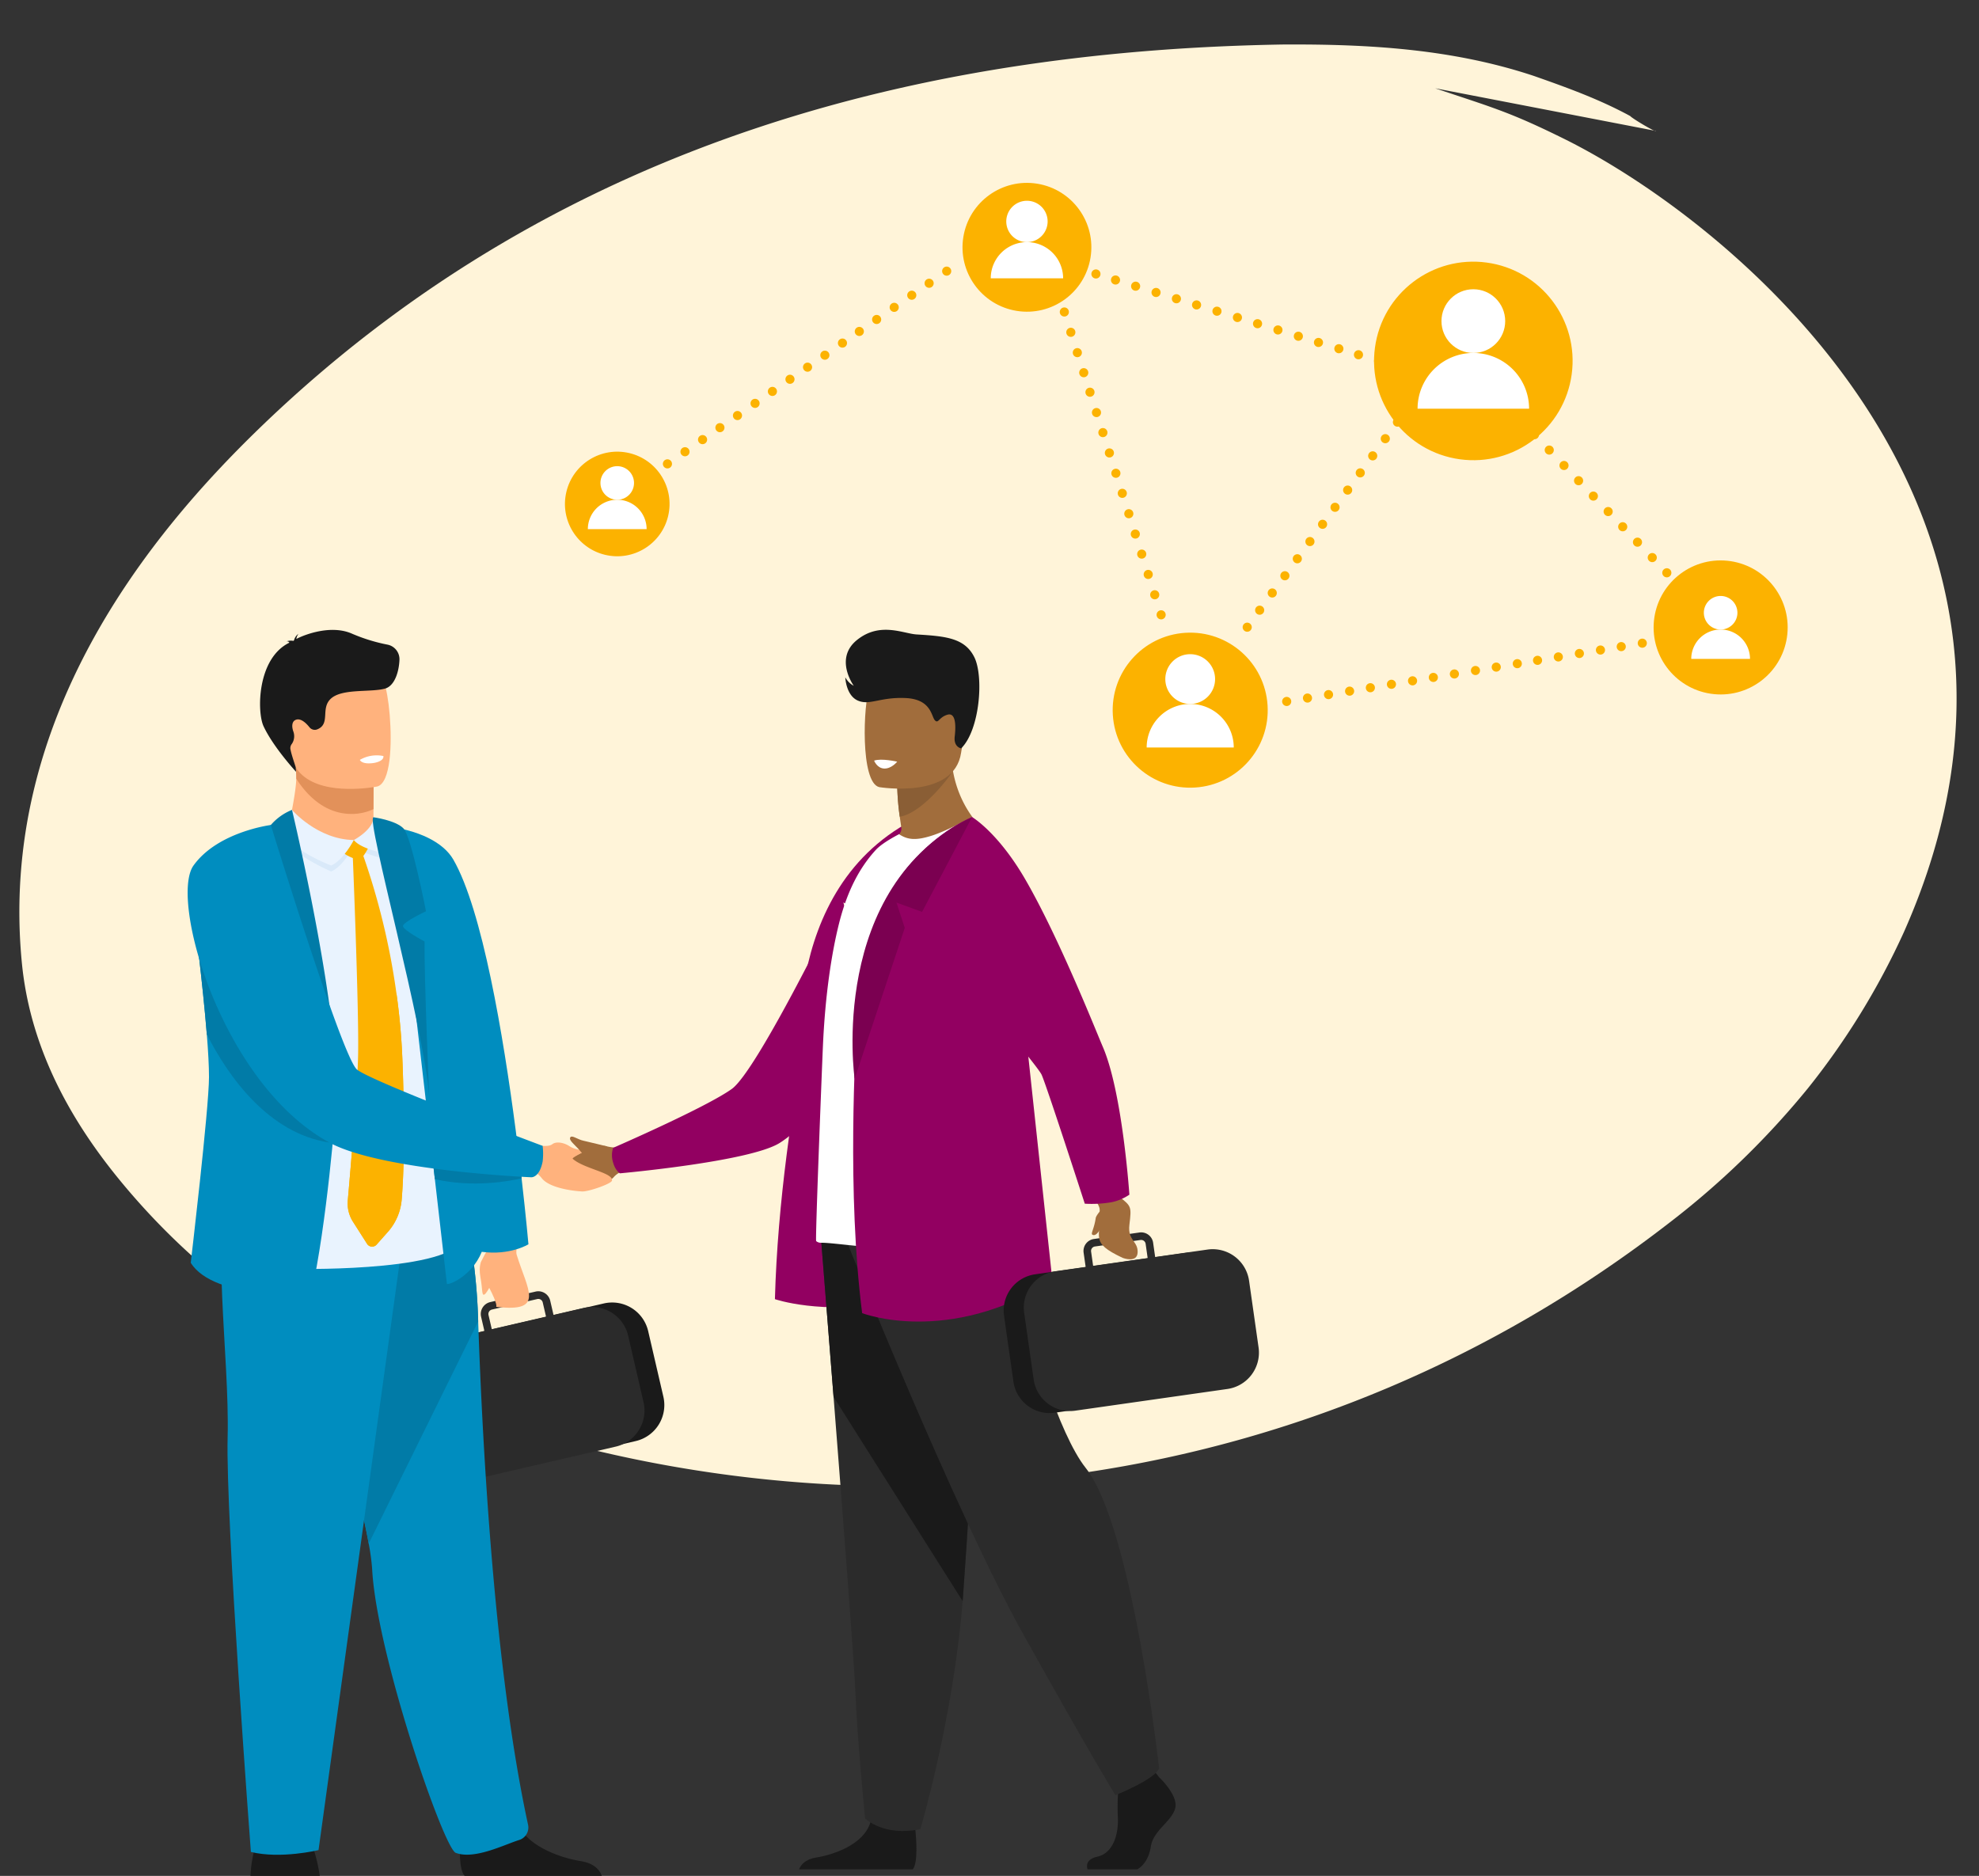 <svg xmlns="http://www.w3.org/2000/svg" width="633.266" height="600.303" viewBox="0 0 633.266 600.303">
  <rect x="0" y="0" width="633.266" height="600.303" fill="#333333" stroke="none"/>
  <g id="work-with-partners" transform="translate(-297.952 -440)">
    <path id="Path_70" data-name="Path 70" d="M514.932,23.905c0,.559-8.052-3.911-8.388-4.47-10.065-5.029-20.466-8.381-31.2-11.734C448.839-.121,421.663-.68,394.487.438,287.462,6.025,166.682,35.639,71.064,135.1,38.856,168.621-9.456,230.083,1.615,309.425c4.7,32.966,24.156,57.551,38.918,73.2,35.9,37.995,77.5,55.875,118.1,67.609,119.774,34.084,261.02,16.2,373.413-77.666a266.147,266.147,0,0,0,42.273-44.141,237.1,237.1,0,0,0,28.853-50.846C658.527,140.683,540.1,52.4,486.415,27.816c-18.453-8.381-23.821-9.5-42.609-15.086" transform="matrix(0.999, 0.035, -0.035, 0.999, 314.271, 440)" fill="#fff4d9"/>
    <g id="Group_137" data-name="Group 137" transform="translate(-864.526 185.171)">
      <g id="Group_71" data-name="Group 71" transform="translate(1337.206 456.364)">
        <path id="Path_71" data-name="Path 71" d="M1798.65,876.318l-16,30.351-8.2-2.984,2.664,8.1L1761.08,960.1S1752.21,898.712,1798.65,876.318Z" transform="translate(-1679.339 -816.391)" fill="#920061"/>
        <path id="Path_72" data-name="Path 72" d="M1758.29,950.058S1740.6,1015.27,1738.9,1077.5c0,0,14.672,5.115,37.721,1.065C1799.78,1074.5,1758.29,950.058,1758.29,950.058Z" transform="translate(-1665.66 -863.296)" fill="#920061"/>
        <path id="Path_73" data-name="Path 73" d="M1545.58,1177.5c4.747-.089,11.431.5,13.639-1.918a6.676,6.676,0,0,1,5.456-2.337l-.6-3.13-.716-3.739s-.27-.341-1.244-.328a18.446,18.446,0,0,1-5.082-.439c-4-1.429-19.9,8.1-19.369,10.747C1537.87,1177.35,1543.56,1177.54,1545.58,1177.5Z" transform="translate(-1537.655 -1000.315)" fill="#a16d3c"/>
        <path id="Path_74" data-name="Path 74" d="M1669.18,946.544s-26.871,55.5-35.187,61.46-37.959,18.84-37.959,18.84a7.559,7.559,0,0,0-.057,4.548c.749,2.814,2.228,3.609,2.228,3.609s41.445-3.7,51.081-9.7,30.883-29.9,30.883-29.9Z" transform="translate(-1574.56 -861.061)" fill="#920061"/>
        <g id="Group_69" data-name="Group 69" transform="translate(80.976 181.089)">
          <path id="Path_75" data-name="Path 75" d="M2013.51,1745.24h15.9c2-1.087,3.786-3.576,4.35-7.287.777-5.124,6.519-7.917,7.761-12.109s-5.124-10.087-5.124-10.087l-1.064-1.372-1.108-1.424-10.555,2.486s-.262,2.514-.42,5.716a72.957,72.957,0,0,0-.046,7.322c.311,5.587-1.562,11.606-6.527,12.693C2013,1741.98,2013.17,1744.16,2013.51,1745.24Z" transform="translate(-1921.208 -1529.659)" fill="#1a1a1a"/>
          <path id="Path_76" data-name="Path 76" d="M1760.17,1769.16h36.37c1.749-2.134,1.1-10.012.84-12.583-.054-.518-.092-.82-.092-.82s-12.42-9.934-14.125-2.328c-.052.239-.115.472-.184.7-2.149,7.115-11.79,10.348-17.357,11.249C1762,1765.96,1760.66,1767.84,1760.17,1769.16Z" transform="translate(-1760.168 -1553.57)" fill="#1a1a1a"/>
          <path id="Path_77" data-name="Path 77" d="M1779.21,1238.11s1.886,23.529,4.1,51.812c3.013,38.42,6.636,85.613,6.994,94.553.619,15.524,3.1,40.357,3.1,40.357s5.9,5.9,17.694,3.413c0,0,10.515-35.449,13.518-72.956l.14-1.853c2.794-38.183,7.138-118.585,7.138-118.585Z" transform="translate(-1772.281 -1225.536)" fill="#2b2b2b"/>
          <path id="Path_78" data-name="Path 78" d="M1779.21,1238.11s1.886,23.529,4.1,51.812l41.312,65.367.14-1.853c2.794-38.183,7.138-118.585,7.138-118.585Z" transform="translate(-1772.281 -1225.536)" fill="#1a1a1a"/>
          <path id="Path_79" data-name="Path 79" d="M1802.88,1224.63s33.992,85.213,56.342,125.258,29.336,51.22,29.336,51.22,12.805-5.122,13.969-8.614c0,0-8.547-77.309-23.515-96.155-8.458-10.648-18.393-42.606-18.859-53.781s-3.027-33.293-3.027-33.293Z" transform="translate(-1787.334 -1209.259)" fill="#2b2b2b"/>
        </g>
        <path id="Path_80" data-name="Path 80" d="M1826.13,848.219c13.283,4.192,36.266-7.12,36.266-7.12s-12.247-9.192-11.6-28.3l-10.27,8.277-6.977,5.621a83.592,83.592,0,0,0,.791,9.123q.21,1.589.495,3.425a2.459,2.459,0,0,1-1.115,2.478,31.41,31.41,0,0,0-7.585,6.5Z" transform="translate(-1721.148 -775.986)" fill="#a16d3c"/>
        <path id="Path_81" data-name="Path 81" d="M1775.12,1012.01a2.151,2.151,0,0,0,1.4.532c4.988-.068,19.534,2.7,31.842,1.439,10.375-1,19.559-4.07,29.421-8.491,1.31-.587,4.324-2.2,4.256-3.659-.044-1.6-.2-3.927-.4-6.855a366.706,366.706,0,0,1-.729-47.888c.214-3.761.325-7.492.339-11.166.1-27.377-5.327-51.456-16.235-59.606,0,0-7.606,4.267-12.87,5.95-5.158,1.649-7.816,1.317-10.49-.457,0,0-5.209,2.588-7.436,5.016-5.155,5.619-9.179,13.078-11.839,23.786-2.263,9.112-4.383,22.4-5.115,39.426C1776.93,957.754,1774.79,1011.74,1775.12,1012.01Z" transform="translate(-1688.682 -816.391)" fill="#fff"/>
        <path id="Path_82" data-name="Path 82" d="M1860.38,921.552l-14.621-45.234s-35.1,13.238-36.729,62.807c-.639,11.3-3.348,57.585,1.553,95.945,0,0,27.35,10.655,60.879-10.372Z" transform="translate(-1709.43 -816.391)" fill="#920061"/>
        <path id="Path_83" data-name="Path 83" d="M1846.5,840.813a83.593,83.593,0,0,0,.791,9.123c7.73-1.326,16.5-13.82,16.5-13.82a24.628,24.628,0,0,0-10.314-.924Z" transform="translate(-1734.107 -790.104)" fill="#8a5e35"/>
        <path id="Path_84" data-name="Path 84" d="M1822.53,780.829s23.925,3.975,26.171-10.963,6.847-24.485-8.334-27.654-19.012,2.083-20.975,6.887S1816.37,779.41,1822.53,780.829Z" transform="translate(-1715.891 -730.475)" fill="#a16d3c"/>
        <g id="Group_70" data-name="Group 70" transform="translate(146.434 192.838)">
          <path id="Path_85" data-name="Path 85" d="M2005.23,1303.39l-48.849,6.961a11.71,11.71,0,0,1-13.206-9.912l-3.017-21.169a11.711,11.711,0,0,1,9.912-13.207l48.848-6.961a11.71,11.71,0,0,1,13.206,9.912l3.017,21.169a11.711,11.711,0,0,1-9.911,13.207Z" transform="translate(-1940.04 -1252.64)" fill="#1a1a1a"/>
          <path id="Path_86" data-name="Path 86" d="M1957.85,1267.24l3.052,21.413a11.74,11.74,0,0,0,6.9,9.071,11.524,11.524,0,0,0,3.806.961h.009a11.477,11.477,0,0,0,2.543-.08l48.76-6.951a11.752,11.752,0,0,0,9.948-13.254l-3.049-21.416a11.757,11.757,0,0,0-13.257-9.948l-16.789,2.394-.65-4.569a3.872,3.872,0,0,0-4.373-3.283l-1.841.262L1982.7,1243.3l-2.537.362a3.869,3.869,0,0,0-3.283,4.373l.65,4.568-9.727,1.384c-.386.055-.76.13-1.128.219a.01.01,0,0,1-.008,0h0a11.763,11.763,0,0,0-8.093,7.068h0a11.617,11.617,0,0,0-.719,5.97Zm39.522-17.472-17.448,2.489-.65-4.569a1.445,1.445,0,0,1,1.226-1.631l4.382-.625,8.038-1.148,2.169-.308a1.487,1.487,0,0,1,.434.006,1.447,1.447,0,0,1,1.2,1.22Z" transform="translate(-1951.292 -1241.544)" fill="#2b2b2b"/>
        </g>
        <path id="Path_87" data-name="Path 87" d="M2017.1,1201.96s2.566,3.417,2.667,4.782c.689,9.254-3.539,10.535,7.409,15.675,0,0,4.674,1.782,4.754-1.846s-3.243-3.688-2.636-8.768c.7-5.86.63-5.914-3.216-8.974l-2.546-4.209Z" transform="translate(-1842.62 -1021.404)" fill="#a16d3c"/>
        <path id="Path_88" data-name="Path 88" d="M1932.27,999.568a37.565,37.565,0,0,1-8.6.479s-12.244-37.826-13.82-41.281-36.37-44.353-36.37-44.353l14.114-38.095s8.278,4.844,17.029,19.944c10.81,18.652,22.7,48.691,24.807,53.572,6.315,14.6,8.506,47.323,8.506,47.323A15.761,15.761,0,0,1,1932.27,999.568Z" transform="translate(-1751.271 -816.391)" fill="#920061"/>
        <path id="Path_89" data-name="Path 89" d="M1837.85,749.6s-2.455-.411-2.059-3.792.391-7.8-2.359-6.978-2.886,3.025-4.016,1.74-1.15-6.7-9.331-7.079-11.505,2.471-15.31.8-4-7.431-4-7.431a6.544,6.544,0,0,0,2.716,2.71s-6.347-8.681,1-14.634,14.841-2.056,19.094-1.8c9.369.567,15.422,1.129,18.482,7.286S1843.86,743.673,1837.85,749.6Z" transform="translate(-1705.017 -711.645)" fill="#1a1a1a"/>
        <path id="Path_90" data-name="Path 90" d="M2021.47,1218.98s-2.47,2.575-2.626,3.646c-.5,3.439-1.649,4.924-1.073,5.3,1.2.778,2.78-1.769,3.536-4.053a10.444,10.444,0,0,0,.163-4.893Z" transform="translate(-1842.952 -1034.354)" fill="#a16d3c"/>
        <path id="Path_91" data-name="Path 91" d="M1845.41,876.318l-16,30.351-8.2-2.984,2.664,8.1L1807.83,960.1S1798.96,898.712,1845.41,876.318Z" transform="translate(-1709.08 -816.391)" fill="#7b0051"/>
        <path id="Path_92" data-name="Path 92" d="M1826.13,826.192s.932,2.463,3.261,2.529,4.127-2.2,4.127-2.2S1828.46,825.353,1826.13,826.192Z" transform="translate(-1721.148 -784.314)" fill="#fff"/>
      </g>
      <g id="Group_75" data-name="Group 75" transform="translate(1222.526 456.404)">
        <g id="Group_72" data-name="Group 72" transform="translate(69.075 211.642)">
          <path id="Path_93" data-name="Path 93" d="M1449.29,1358.78l48.578-11.255a11.834,11.834,0,0,0,8.832-14.158l-4.878-21.052a11.834,11.834,0,0,0-14.158-8.831l-48.578,11.255a11.834,11.834,0,0,0-8.831,14.159l4.877,21.051a11.835,11.835,0,0,0,14.158,8.831Z" transform="translate(-1423.54 -1299.593)" fill="#1a1a1a"/>
          <path id="Path_94" data-name="Path 94" d="M1481.36,1302.16h0a11.885,11.885,0,0,0-10.2-3.71h0a.011.011,0,0,1-.009,0c-.38.05-.76.116-1.143.2l-9.672,2.243-1.053-4.543a3.91,3.91,0,0,0-4.689-2.924l-2.524.584-10.157,2.353-1.83.425a3.912,3.912,0,0,0-2.924,4.689l1.053,4.543-16.7,3.867a11.881,11.881,0,0,0-8.866,14.211l4.937,21.3a11.877,11.877,0,0,0,14.21,8.864l48.491-11.233a11.6,11.6,0,0,0,2.426-.851h.006a11.664,11.664,0,0,0,3.237-2.294,11.868,11.868,0,0,0,3.194-11.065l-4.933-21.3a11.746,11.746,0,0,0-2.849-5.364Zm-41.824-1.233a1.463,1.463,0,0,1,.686-1.587,1.5,1.5,0,0,1,.407-.164l2.157-.5,7.995-1.85,4.357-1.009a1.46,1.46,0,0,1,1.75,1.09l1.053,4.543-17.352,4.018Z" transform="translate(-1412.338 -1293.324)" fill="#2b2b2b"/>
        </g>
        <path id="Path_95" data-name="Path 95" d="M1492.56,1240.55s-1.467,5.2-.964,6.861c3.412,11.234,9.313,18.586-6.549,16.688,0,0,.656-.65-2.38-6.366-3.5-6.594-3.444-6.69-.3-12.057l1.083-6.129Z" transform="translate(-1386.315 -1047.476)" fill="#ffb27d"/>
        <path id="Path_96" data-name="Path 96" d="M1538.6,1178.18c-4.789-.29-10.626-1.543-12.753-4.075a11.781,11.781,0,0,0-4.819-3.642l.735-3.135.881-3.745s.287-.333,1.269-.28c0,0,3.755.849,5.15-.228s3.944-.421,5.513.622c2,1.326,4.693,1.112,4.626,1.761,0,0-3.959,1.946-3.589,2.274,3.625,3.218,13.172,4.5,12.552,7.012C1547.92,1175.73,1540.64,1178.3,1538.6,1178.18Z" transform="translate(-1412.396 -998.48)" fill="#ffb27d"/>
        <path id="Path_97" data-name="Path 97" d="M1338.19,843.1l-.014,2.6s.709,8.141-9.316,9.33-18.246,1.035-17.974-5.247c.9-4.865,2.52-12.415,2.588-16.44a28.3,28.3,0,0,0-.357-4.875l19.426-.388,5.722.935Z" transform="translate(-1278.723 -785.749)" fill="#ffb27d"/>
        <path id="Path_98" data-name="Path 98" d="M1342.17,829.017l-.07,14.083a16.433,16.433,0,0,1-7,1.545c-8.928,0-14.7-6.547-17.715-11.3a28.344,28.344,0,0,0-.357-4.875l19.426-.388Z" transform="translate(-1282.634 -785.749)" fill="#e2915a"/>
        <path id="Path_99" data-name="Path 99" d="M1307.39,767.161c2.254,12.13,17.905,11.732,24.669,10.969,1.9-.212,3.1-.455,3.1-.455,2.146-.573,3.344-3.954,3.9-8.382,1.1-8.764-.291-21.628-1.771-24.918-2.228-4.951-6.425-10.306-22.187-6.442S1304.49,751.619,1307.39,767.161Z" transform="translate(-1274.486 -727.566)" fill="#ffb27d"/>
        <path id="Path_100" data-name="Path 100" d="M1277.74,1783.68h22.179a53.557,53.557,0,0,0-1.769-7.962,22.593,22.593,0,0,0-1.256-3.195c-2.157-4.306-15.858-1.567-15.858-1.567s-1.272,1.091-2.266,5.255a44.116,44.116,0,0,0-1.03,7.469Z" transform="translate(-1257.647 -1384.952)" fill="#1a1a1a"/>
        <path id="Path_101" data-name="Path 101" d="M1461.89,1760.9c.061,3.017.441,5.872,1.535,7H1507.3c-.557-1.588-2.136-3.975-6.64-4.706-5.118-.828-13.095-3.292-17.752-8.215a13.208,13.208,0,0,1-3.437-6.225c-2.064-9.189-17.066,2.816-17.066,2.816a74.3,74.3,0,0,0-.515,9.33Z" transform="translate(-1374.776 -1369.174)" fill="#1a1a1a"/>
        <path id="Path_102" data-name="Path 102" d="M1343.18,1319.65a69.277,69.277,0,0,1,1.1,8.1c1.4,27.2,22.9,89.4,26.745,90.852,5.952,2.246,15.324-2.528,20.227-4.089a4.2,4.2,0,0,0,2.951-4.777c-10.649-48.957-14.563-119.453-15.987-161.189a189.4,189.4,0,0,0-4.328-35.544s-52.448-13.994-52.759,3.708C1320.86,1232.38,1338.51,1293.81,1343.18,1319.65Z" transform="translate(-1285.246 -1027.253)" fill="#008dbf"/>
        <path id="Path_103" data-name="Path 103" d="M1343.18,1319.65l35.036-71.1a189.4,189.4,0,0,0-4.328-35.544s-52.448-13.994-52.759,3.708C1320.86,1232.38,1338.51,1293.81,1343.18,1319.65Z" transform="translate(-1285.246 -1027.253)" fill="#017ba7"/>
        <path id="Path_104" data-name="Path 104" d="M1310.96,1221.37l-27.726,200.949s-12.176,2.936-21.646.587c0,0-8.117-106.874-7.441-132.712s-5.826-69.138,1.484-73.912S1310.96,1221.37,1310.96,1221.37Z" transform="translate(-1241.355 -1031.847)" fill="#008dbf"/>
        <path id="Path_105" data-name="Path 105" d="M1326.43,730.462c-4.331,1.364-13.489-.028-17.318,3.068s-.181,8.206-4.557,10.028l-.017.007a2.16,2.16,0,0,1-2.514-.63c-1.212-1.513-2.888-3.02-4.421-2.4-1.257.515-1.321,2.139-.766,3.718a4.394,4.394,0,0,1-.47,3.972,2.168,2.168,0,0,0-.476,1.6c.364,2,1.358,4.606,1.722,5.937l.1,1.4s-7.33-7.935-10.417-14.611c-2.118-4.582-2.076-21.706,8.287-26.711a.347.347,0,0,1-.1-.112c-.224-.4-.848-.31-.848-.31a4.673,4.673,0,0,1,2.274-.147c-.03-.021.026-.086.151-.181a3.657,3.657,0,0,1,1.4-2.076,4.067,4.067,0,0,0-.664,1.637c2.723-1.435,11.1-4.613,17.742-1.723a55.348,55.348,0,0,0,11.409,3.535,4.757,4.757,0,0,1,3.853,4.846C1330.68,724.6,1329.53,729.331,1326.43,730.462Z" transform="translate(-1263.022 -711.754)" fill="#1a1a1a"/>
        <path id="Path_106" data-name="Path 106" d="M1304.4,897.311l6.383,136.967s53.278.87,51.757-11.186-19.2-121.586-19.2-121.586" transform="translate(-1274.602 -829.784)" fill="#e9f3fe"/>
        <path id="Path_107" data-name="Path 107" d="M1271.61,974.205s-2.7,36.583-7.9,59.55c0,0-31.091,1.65-38.469-10.355,0,0,5.841-49.419,5.841-59.442,0-3.523-.271-8.313-.7-13.667-.646-8.111-1.65-17.505-2.6-25.689-1.323-11.4-2.537-20.456-2.537-20.456l25.633-20.831Z" transform="translate(-1224.251 -820.882)" fill="#008dbf"/>
        <path id="Path_108" data-name="Path 108" d="M1440.64,1017.97s-5.8,3.631-14.935,2.413c-3.324,8.154-11.167,10.924-11.167,10.187,0-.089-1.76-15.4-3.84-33.442-.2-1.8-.413-3.631-.626-5.473-.017-.158-.039-.315-.056-.473-.349-3.022-.7-6.078-1.052-9.121-2.5-21.729-4.906-42.558-4.906-42.558-5.452-33.374-10.068-55.431-10.068-55.431,11.632,1.21,19.479,5.353,22.611,10.779,9.283,16.09,16.005,56.334,19.943,86.46.008.076.017.153.03.23.678,5.2,1.275,10.1,1.782,14.509.034.277.064.549.094.818C1439.9,1009.49,1440.64,1017.97,1440.64,1017.97Z" transform="translate(-1331.59 -821.362)" fill="#008dbf"/>
        <path id="Path_109" data-name="Path 109" d="M1384.95,884.077" transform="translate(-1325.845 -821.366)" fill="#2b478b"/>
        <path id="Path_110" data-name="Path 110" d="M1373.96,823.51s.506,1.565,4.455.994c0,0,3.315-.479,3.07-2.224A10.757,10.757,0,0,0,1373.96,823.51Z" transform="translate(-1318.854 -781.92)" fill="#fff"/>
        <g id="Group_74" data-name="Group 74" transform="translate(28.282 57.595)">
          <path id="Path_111" data-name="Path 111" d="M1300.24,877.424c-.065-1.307,6.126-3.113,6.126-3.113s7.087,9.825,18.762,10c0,0-3.327,6.475-7.248,8.152C1317.88,892.458,1300.63,885.187,1300.24,877.424Z" transform="translate(-1300.244 -872.749)" fill="#d9e9f9"/>
          <path id="Path_112" data-name="Path 112" d="M1368.64,887.687s6.185-3.667,6.207-7.642c0,0,3.994-.5,5.739,1.437,0,0,1.466,6.812-.479,10.769C1380.1,892.252,1371.2,890.9,1368.64,887.687Z" transform="translate(-1343.746 -876.36)" fill="#d9e9f9"/>
          <path id="Path_113" data-name="Path 113" d="M1356.48,896.012l8.387-2.01a1.27,1.27,0,0,1,1.066,1.461c-.03,1.366-2.362,5.358-3.4,5.677S1354.5,898.776,1356.48,896.012Z" transform="translate(-1335.793 -885.275)" fill="#fcb200"/>
          <path id="Path_114" data-name="Path 114" d="M1302.93,874.02c-.065-1.307,4.125-4,4.125-4s8.11,9.479,19.786,9.649c0,0-3.327,6.475-7.248,8.152C1319.59,887.821,1303.31,881.782,1302.93,874.02Z" transform="translate(-1301.951 -870.02)" fill="#e9f3fe"/>
          <path id="Path_115" data-name="Path 115" d="M1368.64,883.79s6.256-3.316,6.277-7.291c0,0,3.776,1.662,5.521,3.6a11.479,11.479,0,0,1-.33,8.257S1371.2,887,1368.64,883.79Z" transform="translate(-1343.746 -874.141)" fill="#e9f3fe"/>
          <g id="Group_73" data-name="Group 73" transform="translate(22.921 13.363)">
            <path id="Path_116" data-name="Path 116" d="M1380.53,1017.88a17.794,17.794,0,0,1-4.219,10.3l-3.758,4.242a1.917,1.917,0,0,1-3.182-.275l-4.536-7.114a10.929,10.929,0,0,1-1.561-6.771c.483-5.429,1.387-15.89,2.126-25.985.6-8.179,1.1-16.124,1.176-20.955.25-15.423-1.771-64.575-1.771-64.575l3.014.158a227.075,227.075,0,0,1,10.978,44.93c.906,6.383,1.587,13.18,1.89,20.225C1380.69,972.053,1381.99,1000.12,1380.53,1017.88Z" transform="translate(-1363.228 -906.74)" fill="#fcb200"/>
            <path id="Path_117" data-name="Path 117" d="M1380.53,1096.68a17.794,17.794,0,0,1-4.219,10.3l-3.758,4.242a1.917,1.917,0,0,1-3.182-.276l-4.536-7.114a10.928,10.928,0,0,1-1.561-6.771c.483-5.429,1.387-15.89,2.126-25.985,8.446-11.578,11.977-27.481,13.4-40.442.906,6.383,1.587,13.18,1.89,20.225C1380.69,1050.86,1381.99,1078.93,1380.53,1096.68Z" transform="translate(-1363.228 -985.549)" fill="#fcb200"/>
          </g>
        </g>
        <path id="Path_118" data-name="Path 118" d="M1297.48,870.02s16.6,69.547,13.962,95.746c0,0-6.106-28-20.8-50.928,0,0,5.361-4.715,5.07-6.454a18.349,18.349,0,0,0-7.841-.385s.427-29.979,2.835-33.146A17.545,17.545,0,0,1,1297.48,870.02Z" transform="translate(-1264.091 -812.425)" fill="#017ba7"/>
        <path id="Path_119" data-name="Path 119" d="M1385.49,876.5c-2.49.2,16.456,67.96,17.859,89.679,0,0-1.664-38.757-1.5-49.928,0,0-6.9-3.651-6.9-4.932s7.358-4.744,7.358-4.744-4.659-23.868-7.2-26.5S1385.49,876.5,1385.49,876.5Z" transform="translate(-1326.041 -816.546)" fill="#017ba7"/>
        <path id="Path_120" data-name="Path 120" d="M1480.01,1266.21s-1.15,1.556-.419,5.466.327,6.067,1.338,5.393,3.1-5.368,3.1-5.368Z" transform="translate(-1385.889 -1064.438)" fill="#ffb27d"/>
        <path id="Path_121" data-name="Path 121" d="M1274.01,1034.53c-19.332-2.886-32.258-20.951-39.2-34.632-.646-8.111-1.65-17.505-2.6-25.689l4.523-12.9Z" transform="translate(-1228.686 -870.49)" fill="#017ba7"/>
        <path id="Path_122" data-name="Path 122" d="M1466.46,1175.86c-3.849.891-15.527,3.073-27.752.26-.2-1.8-.413-3.631-.626-5.473-.017-.158-.038-.315-.056-.473q.6-2.352,1.206-4.7c6.918,2.476,22.377,7.9,27.134,9.573C1466.4,1175.32,1466.43,1175.59,1466.46,1175.86Z" transform="translate(-1359.602 -1000.355)" fill="#017ba7"/>
        <path id="Path_123" data-name="Path 123" d="M1249.14,883.3c.007.005-16.987,2.145-24.74,12.968s8.9,69.767,43.453,88.643c16.623,9.08,64.587,11.125,64.587,11.125s2.636.264,3.682-5.044a21.21,21.21,0,0,0,0-5.007s-54.6-20.471-59.4-24.413S1249.14,883.3,1249.14,883.3Z" transform="translate(-1222.527 -820.872)" fill="#008dbf"/>
      </g>
      <path id="Path_124" data-name="Path 124" d="M1570.42,1160.41s-5.712-1.433-7.349-1.779c-1.912-.4-3.661-1.842-4.219-1.164-1.036,1.258,3.336,3.473,5.061,7.362.847,1.91,2.551,2.948,5.966,1.545C1571.6,1165.67,1572.97,1162.1,1570.42,1160.41Z" transform="translate(-213.832 -538.748)" fill="#a16d3c"/>
      <g id="Group_76" data-name="Group 76" transform="translate(1517.035 455.79)">
        <circle id="Ellipse_1" data-name="Ellipse 1" cx="24.805" cy="24.805" r="24.805" transform="translate(0 3.083) rotate(-3.562)" fill="#fcb200"/>
      </g>
      <g id="Group_77" data-name="Group 77" transform="translate(1529.401 464.175)">
        <path id="Path_125" data-name="Path 125" d="M2082.19,741.069a7.962,7.962,0,1,1,7.962,7.961,7.962,7.962,0,0,1-7.962-7.961Z" transform="translate(-2076.22 -733.107)" fill="#fff"/>
        <path id="Path_126" data-name="Path 126" d="M2079.72,776.862a13.932,13.932,0,0,0-13.933,13.933h27.865A13.932,13.932,0,0,0,2079.72,776.862Z" transform="translate(-2065.784 -760.939)" fill="#fff"/>
      </g>
      <g id="Group_78" data-name="Group 78" transform="translate(1339.859 395.966)">
        <circle id="Ellipse_2" data-name="Ellipse 2" cx="16.734" cy="16.734" r="16.734" transform="translate(0 32.572) rotate(-76.7)" fill="#fcb200"/>
      </g>
      <g id="Group_79" data-name="Group 79" transform="translate(1350.59 404.012)">
        <path id="Path_127" data-name="Path 127" d="M1585.5,573.157a5.371,5.371,0,1,1,5.371,5.371,5.371,5.371,0,0,1-5.371-5.371Z" transform="translate(-1581.473 -567.786)" fill="#fff"/>
        <path id="Path_128" data-name="Path 128" d="M1583.83,597.3a9.4,9.4,0,0,0-9.4,9.4h18.8A9.4,9.4,0,0,0,1583.83,597.3Z" transform="translate(-1574.432 -586.561)" fill="#fff"/>
      </g>
      <g id="Group_88" data-name="Group 88" transform="translate(1479.241 331.052)">
        <g id="Group_83" data-name="Group 83">
          <path id="Path_129" data-name="Path 129" d="M1928.02,368.328a1.457,1.457,0,1,1,.964,1.821,1.457,1.457,0,0,1-.964-1.821Z" transform="translate(-1927.952 -367.299)" fill="#fcb200"/>
          <path id="Path_130" data-name="Path 130" d="M1945.72,373.775a1.457,1.457,0,1,1,.964,1.821,1.457,1.457,0,0,1-.964-1.821Z" transform="translate(-1939.213 -370.764)" fill="#fcb200"/>
          <path id="Path_131" data-name="Path 131" d="M1964.62,381.114a1.457,1.457,0,1,1,1.821-.964,1.457,1.457,0,0,1-1.821.964Z" transform="translate(-1950.623 -374.274)" fill="#fcb200"/>
          <g id="Group_80" data-name="Group 80" transform="translate(19.498 5.999)">
            <path id="Path_132" data-name="Path 132" d="M1981.6,384.813a1.457,1.457,0,1,1,.964,1.821A1.457,1.457,0,0,1,1981.6,384.813Z" transform="translate(-1981.531 -383.784)" fill="#fcb200"/>
            <path id="Path_133" data-name="Path 133" d="M1999.3,390.26a1.456,1.456,0,1,1,.1,1.11,1.457,1.457,0,0,1-.1-1.11Z" transform="translate(-1992.792 -387.249)" fill="#fcb200"/>
            <path id="Path_134" data-name="Path 134" d="M2018.2,397.6a1.456,1.456,0,1,1,1.11-.1,1.457,1.457,0,0,1-1.11.1Z" transform="translate(-2004.202 -390.76)" fill="#fcb200"/>
          </g>
          <g id="Group_82" data-name="Group 82" transform="translate(38.735 11.918)">
            <path id="Path_135" data-name="Path 135" d="M2034.46,401.077a1.456,1.456,0,1,1,.1,1.11,1.457,1.457,0,0,1-.1-1.11Z" transform="translate(-2034.391 -400.048)" fill="#fcb200"/>
            <path id="Path_136" data-name="Path 136" d="M2052.16,406.524a1.455,1.455,0,1,1,.1,1.11,1.457,1.457,0,0,1-.1-1.11Z" transform="translate(-2045.652 -403.513)" fill="#fcb200"/>
            <path id="Path_137" data-name="Path 137" d="M2071.06,413.864a1.456,1.456,0,1,1,1.11-.1,1.457,1.457,0,0,1-1.11.1Z" transform="translate(-2057.062 -407.024)" fill="#fcb200"/>
            <g id="Group_81" data-name="Group 81" transform="translate(19.498 5.999)">
              <path id="Path_138" data-name="Path 138" d="M2088.03,417.562a1.456,1.456,0,1,1,.1,1.11,1.457,1.457,0,0,1-.1-1.11Z" transform="translate(-2087.97 -416.534)" fill="#fcb200"/>
              <path id="Path_139" data-name="Path 139" d="M2105.74,423.01a1.457,1.457,0,1,1,.964,1.82A1.457,1.457,0,0,1,2105.74,423.01Z" transform="translate(-2099.232 -419.999)" fill="#fcb200"/>
              <path id="Path_140" data-name="Path 140" d="M2124.64,430.349a1.457,1.457,0,1,1,1.82-.964,1.457,1.457,0,0,1-1.82.964Z" transform="translate(-2110.641 -423.509)" fill="#fcb200"/>
            </g>
          </g>
        </g>
        <g id="Group_87" data-name="Group 87" transform="translate(77.748 23.921)">
          <path id="Path_141" data-name="Path 141" d="M2141.66,434.062a1.457,1.457,0,1,1,.964,1.821,1.457,1.457,0,0,1-.964-1.821Z" transform="translate(-2141.594 -433.033)" fill="#fcb200"/>
          <path id="Path_142" data-name="Path 142" d="M2159.36,439.509a1.457,1.457,0,1,1,.964,1.821,1.457,1.457,0,0,1-.964-1.821Z" transform="translate(-2152.855 -436.498)" fill="#fcb200"/>
          <path id="Path_143" data-name="Path 143" d="M2178.26,446.848a1.457,1.457,0,1,1,1.82-.964,1.457,1.457,0,0,1-1.82.964Z" transform="translate(-2164.265 -440.008)" fill="#fcb200"/>
          <g id="Group_84" data-name="Group 84" transform="translate(19.498 5.999)">
            <path id="Path_144" data-name="Path 144" d="M2195.24,450.547a1.457,1.457,0,1,1,.963,1.821A1.457,1.457,0,0,1,2195.24,450.547Z" transform="translate(-2195.174 -449.518)" fill="#fcb200"/>
            <path id="Path_145" data-name="Path 145" d="M2212.94,455.994a1.456,1.456,0,1,1,.1,1.11,1.456,1.456,0,0,1-.1-1.11Z" transform="translate(-2206.435 -452.983)" fill="#fcb200"/>
            <path id="Path_146" data-name="Path 146" d="M2231.84,463.334a1.457,1.457,0,1,1,1.821-.964,1.457,1.457,0,0,1-1.821.964Z" transform="translate(-2217.844 -456.494)" fill="#fcb200"/>
          </g>
          <g id="Group_86" data-name="Group 86" transform="translate(38.735 11.918)">
            <path id="Path_147" data-name="Path 147" d="M2248.1,466.811a1.457,1.457,0,1,1,.964,1.821,1.457,1.457,0,0,1-.964-1.821Z" transform="translate(-2248.033 -465.782)" fill="#fcb200"/>
            <path id="Path_148" data-name="Path 148" d="M2265.8,472.259a1.456,1.456,0,1,1,.1,1.11A1.457,1.457,0,0,1,2265.8,472.259Z" transform="translate(-2259.295 -469.247)" fill="#fcb200"/>
            <path id="Path_149" data-name="Path 149" d="M2284.7,479.6a1.456,1.456,0,1,1,1.11-.1,1.457,1.457,0,0,1-1.11.1Z" transform="translate(-2270.705 -472.758)" fill="#fcb200"/>
            <g id="Group_85" data-name="Group 85" transform="translate(19.498 5.999)">
              <path id="Path_150" data-name="Path 150" d="M2301.68,483.3a1.456,1.456,0,1,1,.1,1.11A1.456,1.456,0,0,1,2301.68,483.3Z" transform="translate(-2301.613 -482.268)" fill="#fcb200"/>
              <path id="Path_151" data-name="Path 151" d="M2319.38,488.744a1.457,1.457,0,1,1,.964,1.821,1.457,1.457,0,0,1-.964-1.821Z" transform="translate(-2312.874 -485.733)" fill="#fcb200"/>
              <path id="Path_152" data-name="Path 152" d="M2338.28,496.083a1.457,1.457,0,1,1,1.82-.964,1.457,1.457,0,0,1-1.82.964Z" transform="translate(-2324.283 -489.243)" fill="#fcb200"/>
            </g>
          </g>
        </g>
      </g>
      <g id="Group_99" data-name="Group 99" transform="translate(1560.119 361.053)">
        <g id="Group_91" data-name="Group 91" transform="translate(0 65.621)">
          <g id="Group_89" data-name="Group 89" transform="translate(0 16.457)">
            <path id="Path_153" data-name="Path 153" d="M2150.79,708a1.457,1.457,0,1,1,2.036-.314,1.457,1.457,0,0,1-2.036.314Z" transform="translate(-2150.193 -694.417)" fill="#fcb200"/>
            <path id="Path_154" data-name="Path 154" d="M2161.74,693.053a1.457,1.457,0,1,1,2.036-.314,1.457,1.457,0,0,1-2.036.314Z" transform="translate(-2157.156 -684.912)" fill="#fcb200"/>
            <path id="Path_155" data-name="Path 155" d="M2174.86,677.6a1.457,1.457,0,1,1-.314-2.036,1.457,1.457,0,0,1,.314,2.036Z" transform="translate(-2164.211 -675.282)" fill="#fcb200"/>
          </g>
          <g id="Group_90" data-name="Group 90" transform="translate(12.056)">
            <path id="Path_156" data-name="Path 156" d="M2183.92,662.774a1.457,1.457,0,1,1,2.036-.314A1.457,1.457,0,0,1,2183.92,662.774Z" transform="translate(-2183.321 -649.195)" fill="#fcb200"/>
            <path id="Path_157" data-name="Path 157" d="M2194.86,647.831a1.457,1.457,0,1,1,2.036-.314,1.457,1.457,0,0,1-2.036.314Z" transform="translate(-2190.284 -639.69)" fill="#fcb200"/>
            <path id="Path_158" data-name="Path 158" d="M2207.99,632.378a1.457,1.457,0,1,1-.314-2.036,1.457,1.457,0,0,1,.314,2.036Z" transform="translate(-2197.338 -630.06)" fill="#fcb200"/>
          </g>
        </g>
        <g id="Group_98" data-name="Group 98" transform="translate(24.121)">
          <g id="Group_94" data-name="Group 94" transform="translate(0 32.693)">
            <g id="Group_92" data-name="Group 92" transform="translate(0 16.457)">
              <path id="Path_159" data-name="Path 159" d="M2217.07,617.514a1.457,1.457,0,1,1,2.036-.314,1.457,1.457,0,0,1-2.036.314Z" transform="translate(-2216.477 -603.935)" fill="#fcb200"/>
              <path id="Path_160" data-name="Path 160" d="M2228.02,602.571a1.457,1.457,0,1,1,2.036-.314,1.457,1.457,0,0,1-2.036.314Z" transform="translate(-2223.44 -594.429)" fill="#fcb200"/>
              <path id="Path_161" data-name="Path 161" d="M2241.15,587.117a1.457,1.457,0,1,1-.314-2.036,1.457,1.457,0,0,1,.314,2.036Z" transform="translate(-2230.494 -584.799)" fill="#fcb200"/>
            </g>
            <g id="Group_93" data-name="Group 93" transform="translate(12.056)">
              <path id="Path_162" data-name="Path 162" d="M2250.2,572.292a1.457,1.457,0,1,1,2.036-.314,1.457,1.457,0,0,1-2.036.314Z" transform="translate(-2249.605 -558.712)" fill="#fcb200"/>
              <path id="Path_163" data-name="Path 163" d="M2261.15,557.349a1.457,1.457,0,1,1,2.035-.314,1.457,1.457,0,0,1-2.035.314Z" transform="translate(-2256.568 -549.208)" fill="#fcb200"/>
              <path id="Path_164" data-name="Path 164" d="M2274.27,541.9a1.457,1.457,0,1,1-.315-2.036A1.457,1.457,0,0,1,2274.27,541.9Z" transform="translate(-2263.622 -539.578)" fill="#fcb200"/>
            </g>
          </g>
          <g id="Group_97" data-name="Group 97" transform="translate(23.95)">
            <g id="Group_95" data-name="Group 95" transform="translate(0 16.457)">
              <path id="Path_165" data-name="Path 165" d="M2282.89,527.676a1.457,1.457,0,1,1,2.036-.314A1.457,1.457,0,0,1,2282.89,527.676Z" transform="translate(-2282.289 -514.097)" fill="#fcb200"/>
              <path id="Path_166" data-name="Path 166" d="M2293.83,512.734a1.457,1.457,0,1,1,2.036-.314,1.457,1.457,0,0,1-2.036.314Z" transform="translate(-2289.251 -504.592)" fill="#fcb200"/>
              <path id="Path_167" data-name="Path 167" d="M2306.96,497.28a1.457,1.457,0,1,1-.314-2.036,1.457,1.457,0,0,1,.314,2.036Z" transform="translate(-2296.306 -494.962)" fill="#fcb200"/>
            </g>
            <g id="Group_96" data-name="Group 96" transform="translate(12.055)">
              <path id="Path_168" data-name="Path 168" d="M2316.01,482.455a1.457,1.457,0,1,1,2.036-.314,1.457,1.457,0,0,1-2.036.314Z" transform="translate(-2315.416 -468.875)" fill="#fcb200"/>
              <path id="Path_169" data-name="Path 169" d="M2326.96,467.512A1.457,1.457,0,1,1,2329,467.2,1.457,1.457,0,0,1,2326.96,467.512Z" transform="translate(-2322.379 -459.37)" fill="#fcb200"/>
              <path id="Path_170" data-name="Path 170" d="M2340.08,452.058a1.457,1.457,0,1,1-.314-2.036,1.457,1.457,0,0,1,.314,2.036Z" transform="translate(-2329.433 -449.74)" fill="#fcb200"/>
            </g>
          </g>
        </g>
      </g>
      <g id="Group_110" data-name="Group 110" transform="translate(1572.751 459.193)">
        <g id="Group_102" data-name="Group 102" transform="translate(0 13.158)">
          <g id="Group_100" data-name="Group 100" transform="translate(0 3.3)">
            <path id="Path_171" data-name="Path 171" d="M2184.93,772.368a1.457,1.457,0,1,1,1.674,1.2,1.457,1.457,0,0,1-1.674-1.2Z" transform="translate(-2184.907 -768.48)" fill="#fcb200"/>
            <path id="Path_172" data-name="Path 172" d="M2203.21,769.372a1.457,1.457,0,1,1,1.673,1.2,1.457,1.457,0,0,1-1.673-1.2Z" transform="translate(-2196.534 -766.574)" fill="#fcb200"/>
            <path id="Path_173" data-name="Path 173" d="M2223.4,767.538a1.457,1.457,0,1,1,1.2-1.673,1.457,1.457,0,0,1-1.2,1.673Z" transform="translate(-2208.314 -764.644)" fill="#fcb200"/>
          </g>
          <g id="Group_101" data-name="Group 101" transform="translate(20.131)">
            <path id="Path_174" data-name="Path 174" d="M2240.25,763.3a1.457,1.457,0,1,1,1.673,1.2,1.457,1.457,0,0,1-1.673-1.2Z" transform="translate(-2240.226 -759.412)" fill="#fcb200"/>
            <path id="Path_175" data-name="Path 175" d="M2258.52,760.3a1.457,1.457,0,1,1,1.673,1.2,1.457,1.457,0,0,1-1.673-1.2Z" transform="translate(-2251.853 -757.506)" fill="#fcb200"/>
            <path id="Path_176" data-name="Path 176" d="M2278.72,758.469a1.457,1.457,0,1,1,1.2-1.673,1.457,1.457,0,0,1-1.2,1.673Z" transform="translate(-2263.633 -755.575)" fill="#fcb200"/>
          </g>
        </g>
        <g id="Group_109" data-name="Group 109" transform="translate(40.28)">
          <g id="Group_105" data-name="Group 105" transform="translate(0 6.556)">
            <g id="Group_103" data-name="Group 103" transform="translate(0 3.3)">
              <path id="Path_177" data-name="Path 177" d="M2295.61,754.224a1.457,1.457,0,1,1,1.674,1.2,1.457,1.457,0,0,1-1.674-1.2Z" transform="translate(-2295.593 -750.337)" fill="#fcb200"/>
              <path id="Path_178" data-name="Path 178" d="M2313.89,751.227a1.457,1.457,0,1,1,1.673,1.2,1.457,1.457,0,0,1-1.673-1.2Z" transform="translate(-2307.22 -748.43)" fill="#fcb200"/>
              <path id="Path_179" data-name="Path 179" d="M2334.08,749.394a1.457,1.457,0,1,1,1.2-1.673,1.457,1.457,0,0,1-1.2,1.673Z" transform="translate(-2319 -746.5)" fill="#fcb200"/>
            </g>
            <g id="Group_104" data-name="Group 104" transform="translate(20.131)">
              <path id="Path_180" data-name="Path 180" d="M2350.93,745.156a1.457,1.457,0,1,1,1.673,1.2,1.457,1.457,0,0,1-1.673-1.2Z" transform="translate(-2350.912 -741.268)" fill="#fcb200"/>
              <path id="Path_181" data-name="Path 181" d="M2369.21,742.16a1.457,1.457,0,1,1,1.674,1.2,1.457,1.457,0,0,1-1.674-1.2Z" transform="translate(-2362.539 -739.363)" fill="#fcb200"/>
              <path id="Path_182" data-name="Path 182" d="M2389.4,740.326a1.457,1.457,0,1,1,1.2-1.673,1.457,1.457,0,0,1-1.2,1.673Z" transform="translate(-2374.319 -737.432)" fill="#fcb200"/>
            </g>
          </g>
          <g id="Group_108" data-name="Group 108" transform="translate(39.993)">
            <g id="Group_106" data-name="Group 106" transform="translate(0 3.3)">
              <path id="Path_183" data-name="Path 183" d="M2405.51,736.21a1.457,1.457,0,1,1,1.674,1.2,1.457,1.457,0,0,1-1.674-1.2Z" transform="translate(-2405.49 -732.322)" fill="#fcb200"/>
              <path id="Path_184" data-name="Path 184" d="M2423.79,733.213a1.457,1.457,0,1,1,1.674,1.2,1.457,1.457,0,0,1-1.674-1.2Z" transform="translate(-2417.117 -730.416)" fill="#fcb200"/>
              <path id="Path_185" data-name="Path 185" d="M2443.98,731.379a1.457,1.457,0,1,1,1.2-1.673A1.457,1.457,0,0,1,2443.98,731.379Z" transform="translate(-2428.897 -728.485)" fill="#fcb200"/>
            </g>
            <g id="Group_107" data-name="Group 107" transform="translate(20.131)">
              <path id="Path_186" data-name="Path 186" d="M2460.83,727.141a1.457,1.457,0,1,1,1.673,1.2,1.457,1.457,0,0,1-1.673-1.2Z" transform="translate(-2460.809 -723.254)" fill="#fcb200"/>
              <path id="Path_187" data-name="Path 187" d="M2479.11,724.145a1.457,1.457,0,1,1,1.673,1.2,1.457,1.457,0,0,1-1.673-1.2Z" transform="translate(-2472.436 -721.348)" fill="#fcb200"/>
              <path id="Path_188" data-name="Path 188" d="M2499.3,722.311a1.457,1.457,0,1,1,1.2-1.673,1.457,1.457,0,0,1-1.2,1.673Z" transform="translate(-2484.216 -719.417)" fill="#fcb200"/>
            </g>
          </g>
        </g>
      </g>
      <g id="Group_116" data-name="Group 116" transform="translate(1497.467 340.283)">
        <g id="Group_112" data-name="Group 112" transform="translate(24.77 77.482)">
          <g id="Group_111" data-name="Group 111" transform="translate(6.212 19.431)">
            <path id="Path_189" data-name="Path 189" d="M2076.42,697.338a1.457,1.457,0,1,1,.944-1.831,1.457,1.457,0,0,1-.944,1.831Z" transform="translate(-2070.39 -681.567)" fill="#fcb200"/>
            <path id="Path_190" data-name="Path 190" d="M2070.78,679.694a1.456,1.456,0,1,1,.852-.72,1.457,1.457,0,0,1-.852.72Z" transform="translate(-2066.802 -670.344)" fill="#fcb200"/>
            <path id="Path_191" data-name="Path 191" d="M2066.01,659.987a1.457,1.457,0,1,1-1.831-.944,1.457,1.457,0,0,1,1.831.944Z" transform="translate(-2063.167 -658.973)" fill="#fcb200"/>
          </g>
          <path id="Path_192" data-name="Path 192" d="M2059.35,643.942a1.457,1.457,0,1,1,.944-1.831,1.457,1.457,0,0,1-.944,1.831Z" transform="translate(-2053.32 -628.171)" fill="#fcb200"/>
          <path id="Path_193" data-name="Path 193" d="M2053.71,626.3a1.457,1.457,0,1,1,.944-1.831,1.457,1.457,0,0,1-.944,1.831Z" transform="translate(-2049.732 -616.949)" fill="#fcb200"/>
          <path id="Path_194" data-name="Path 194" d="M2048.94,606.591a1.457,1.457,0,1,1-1.831-.944,1.457,1.457,0,0,1,1.831.944Z" transform="translate(-2046.097 -605.578)" fill="#fcb200"/>
        </g>
        <g id="Group_114" data-name="Group 114" transform="translate(12.341 38.602)">
          <g id="Group_113" data-name="Group 113" transform="translate(6.212 19.431)">
            <path id="Path_195" data-name="Path 195" d="M2042.27,590.5a1.457,1.457,0,1,1,.944-1.831,1.457,1.457,0,0,1-.944,1.831Z" transform="translate(-2036.236 -574.73)" fill="#fcb200"/>
            <path id="Path_196" data-name="Path 196" d="M2036.63,572.858a1.457,1.457,0,1,1,.944-1.831A1.457,1.457,0,0,1,2036.63,572.858Z" transform="translate(-2032.648 -563.508)" fill="#fcb200"/>
            <path id="Path_197" data-name="Path 197" d="M2031.86,553.15a1.457,1.457,0,1,1-1.831-.944A1.457,1.457,0,0,1,2031.86,553.15Z" transform="translate(-2029.013 -552.137)" fill="#fcb200"/>
          </g>
          <path id="Path_198" data-name="Path 198" d="M2025.2,537.106a1.457,1.457,0,1,1,.944-1.831,1.457,1.457,0,0,1-.944,1.831Z" transform="translate(-2019.166 -521.335)" fill="#fcb200"/>
          <path id="Path_199" data-name="Path 199" d="M2019.56,519.462a1.457,1.457,0,1,1,.944-1.831,1.457,1.457,0,0,1-.944,1.831Z" transform="translate(-2015.579 -510.112)" fill="#fcb200"/>
          <path id="Path_200" data-name="Path 200" d="M2014.79,499.755a1.457,1.457,0,1,1-1.831-.944,1.457,1.457,0,0,1,1.831.944Z" transform="translate(-2011.943 -498.742)" fill="#fcb200"/>
        </g>
        <g id="Group_115" data-name="Group 115" transform="translate(6.212 19.431)">
          <path id="Path_201" data-name="Path 201" d="M2008.36,484.426a1.457,1.457,0,1,1,.944-1.831A1.457,1.457,0,0,1,2008.36,484.426Z" transform="translate(-2002.325 -468.656)" fill="#fcb200"/>
          <path id="Path_202" data-name="Path 202" d="M2002.72,466.782a1.457,1.457,0,1,1,.944-1.831A1.457,1.457,0,0,1,2002.72,466.782Z" transform="translate(-1998.737 -457.432)" fill="#fcb200"/>
          <path id="Path_203" data-name="Path 203" d="M1997.95,447.075a1.457,1.457,0,1,1-1.831-.944,1.457,1.457,0,0,1,1.831.944Z" transform="translate(-1995.102 -446.062)" fill="#fcb200"/>
        </g>
        <path id="Path_204" data-name="Path 204" d="M1991.29,431.031a1.457,1.457,0,1,1,.944-1.831,1.457,1.457,0,0,1-.944,1.831Z" transform="translate(-1985.255 -415.26)" fill="#fcb200"/>
        <path id="Path_205" data-name="Path 205" d="M1985.65,413.387a1.457,1.457,0,1,1,.944-1.831,1.457,1.457,0,0,1-.944,1.831Z" transform="translate(-1981.668 -404.037)" fill="#fcb200"/>
        <path id="Path_206" data-name="Path 206" d="M1980.88,393.68a1.457,1.457,0,1,1-1.832-.944,1.457,1.457,0,0,1,1.832.944Z" transform="translate(-1978.033 -392.666)" fill="#fcb200"/>
      </g>
      <g id="Group_127" data-name="Group 127" transform="translate(1369.05 340.138)">
        <g id="Group_119" data-name="Group 119" transform="translate(0 46.208)">
          <g id="Group_117" data-name="Group 117" transform="translate(0 11.588)">
            <path id="Path_207" data-name="Path 207" d="M1625.42,574.552a1.456,1.456,0,1,1,.936.606A1.457,1.457,0,0,1,1625.42,574.552Z" transform="translate(-1625.157 -564.559)" fill="#fcb200"/>
            <path id="Path_208" data-name="Path 208" d="M1640.66,564.03a1.457,1.457,0,1,1,2.027.372,1.457,1.457,0,0,1-2.027-.372Z" transform="translate(-1634.854 -557.867)" fill="#fcb200"/>
            <path id="Path_209" data-name="Path 209" d="M1658.13,553.741a1.457,1.457,0,1,1,.371-2.026,1.457,1.457,0,0,1-.371,2.026Z" transform="translate(-1644.679 -551.086)" fill="#fcb200"/>
          </g>
          <g id="Group_118" data-name="Group 118" transform="translate(16.79)">
            <path id="Path_210" data-name="Path 210" d="M1671.55,542.709a1.457,1.457,0,1,1,2.026.372,1.457,1.457,0,0,1-2.026-.372Z" transform="translate(-1671.293 -532.716)" fill="#fcb200"/>
            <path id="Path_211" data-name="Path 211" d="M1686.8,532.187a1.457,1.457,0,1,1,2.027.371,1.457,1.457,0,0,1-2.027-.371Z" transform="translate(-1680.989 -526.023)" fill="#fcb200"/>
            <path id="Path_212" data-name="Path 212" d="M1704.27,521.9a1.457,1.457,0,1,1,.371-2.026,1.457,1.457,0,0,1-.371,2.026Z" transform="translate(-1690.814 -519.242)" fill="#fcb200"/>
          </g>
        </g>
        <g id="Group_126" data-name="Group 126" transform="translate(33.593)">
          <g id="Group_122" data-name="Group 122" transform="translate(0 23.021)">
            <g id="Group_120" data-name="Group 120" transform="translate(0 11.588)">
              <path id="Path_213" data-name="Path 213" d="M1717.72,510.839a1.457,1.457,0,1,1,2.026.371A1.457,1.457,0,0,1,1717.72,510.839Z" transform="translate(-1717.467 -500.846)" fill="#fcb200"/>
              <path id="Path_214" data-name="Path 214" d="M1732.97,500.316a1.457,1.457,0,1,1,2.026.372,1.457,1.457,0,0,1-2.026-.372Z" transform="translate(-1727.164 -494.153)" fill="#fcb200"/>
              <path id="Path_215" data-name="Path 215" d="M1750.44,490.027a1.457,1.457,0,1,1,.372-2.026,1.457,1.457,0,0,1-.372,2.026Z" transform="translate(-1736.988 -487.372)" fill="#fcb200"/>
            </g>
            <g id="Group_121" data-name="Group 121" transform="translate(16.789)">
              <path id="Path_216" data-name="Path 216" d="M1763.86,479a1.457,1.457,0,1,1,2.026.372,1.457,1.457,0,0,1-2.026-.372Z" transform="translate(-1763.602 -469.002)" fill="#fcb200"/>
              <path id="Path_217" data-name="Path 217" d="M1779.1,468.473a1.457,1.457,0,1,1,2.026.371,1.457,1.457,0,0,1-2.026-.371Z" transform="translate(-1773.299 -462.309)" fill="#fcb200"/>
              <path id="Path_218" data-name="Path 218" d="M1796.58,458.184a1.457,1.457,0,1,1,.372-2.026,1.457,1.457,0,0,1-.372,2.026Z" transform="translate(-1783.124 -455.528)" fill="#fcb200"/>
            </g>
          </g>
          <g id="Group_125" data-name="Group 125" transform="translate(33.354)">
            <g id="Group_123" data-name="Group 123" transform="translate(0 11.588)">
              <path id="Path_219" data-name="Path 219" d="M1809.38,447.579a1.457,1.457,0,1,1,2.027.371,1.457,1.457,0,0,1-2.027-.371Z" transform="translate(-1809.119 -437.586)" fill="#fcb200"/>
              <path id="Path_220" data-name="Path 220" d="M1824.62,437.057a1.456,1.456,0,1,1,.936.606,1.457,1.457,0,0,1-.936-.606Z" transform="translate(-1818.815 -430.893)" fill="#fcb200"/>
              <path id="Path_221" data-name="Path 221" d="M1842.09,426.767a1.457,1.457,0,1,1,.371-2.026,1.457,1.457,0,0,1-.371,2.026Z" transform="translate(-1828.64 -424.112)" fill="#fcb200"/>
            </g>
            <g id="Group_124" data-name="Group 124" transform="translate(16.789)">
              <path id="Path_222" data-name="Path 222" d="M1855.51,415.736a1.457,1.457,0,1,1,2.026.371,1.457,1.457,0,0,1-2.026-.371Z" transform="translate(-1855.254 -405.742)" fill="#fcb200"/>
              <path id="Path_223" data-name="Path 223" d="M1870.76,405.213a1.457,1.457,0,1,1,2.026.372,1.457,1.457,0,0,1-2.026-.372Z" transform="translate(-1864.951 -399.049)" fill="#fcb200"/>
              <path id="Path_224" data-name="Path 224" d="M1888.23,394.924a1.457,1.457,0,1,1,.371-2.026,1.457,1.457,0,0,1-.371,2.026Z" transform="translate(-1874.775 -392.268)" fill="#fcb200"/>
            </g>
          </g>
        </g>
      </g>
      <g id="Group_131" data-name="Group 131" transform="translate(1647.382 387.601)">
        <path id="Path_225" data-name="Path 225" d="M2390.43,523.094a1.457,1.457,0,1,1-.044,2.06,1.457,1.457,0,0,1,.044-2.06Z" transform="translate(-2389.983 -522.69)" fill="#fcb200"/>
        <path id="Path_226" data-name="Path 226" d="M2403.25,536.469a1.457,1.457,0,1,1-.044,2.06,1.457,1.457,0,0,1,.044-2.06Z" transform="translate(-2398.134 -531.197)" fill="#fcb200"/>
        <path id="Path_227" data-name="Path 227" d="M2416.19,552.08a1.456,1.456,0,1,1,2.059.044A1.456,1.456,0,0,1,2416.19,552.08Z" transform="translate(-2406.393 -539.817)" fill="#fcb200"/>
        <g id="Group_128" data-name="Group 128" transform="translate(14.113 14.731)">
          <path id="Path_228" data-name="Path 228" d="M2429.21,563.572a1.457,1.457,0,1,1-.044,2.06,1.457,1.457,0,0,1,.044-2.06Z" transform="translate(-2428.764 -563.168)" fill="#fcb200"/>
          <path id="Path_229" data-name="Path 229" d="M2442.03,576.948a1.457,1.457,0,1,1-.044,2.06,1.457,1.457,0,0,1,.044-2.06Z" transform="translate(-2436.916 -571.675)" fill="#fcb200"/>
          <path id="Path_230" data-name="Path 230" d="M2454.97,592.558a1.456,1.456,0,1,1,1.021.449,1.457,1.457,0,0,1-1.021-.449Z" transform="translate(-2445.174 -580.295)" fill="#fcb200"/>
        </g>
        <g id="Group_130" data-name="Group 130" transform="translate(28.238 29.473)">
          <path id="Path_231" data-name="Path 231" d="M2468.03,604.084a1.457,1.457,0,1,1-.045,2.06A1.457,1.457,0,0,1,2468.03,604.084Z" transform="translate(-2467.579 -603.68)" fill="#fcb200"/>
          <path id="Path_232" data-name="Path 232" d="M2480.84,617.459a1.457,1.457,0,1,1-.044,2.06,1.457,1.457,0,0,1,.044-2.06Z" transform="translate(-2475.73 -612.187)" fill="#fcb200"/>
          <path id="Path_233" data-name="Path 233" d="M2493.78,633.071a1.457,1.457,0,1,1,2.059.044A1.457,1.457,0,0,1,2493.78,633.071Z" transform="translate(-2483.989 -620.807)" fill="#fcb200"/>
          <g id="Group_129" data-name="Group 129" transform="translate(14.113 14.731)">
            <path id="Path_234" data-name="Path 234" d="M2506.81,644.563a1.457,1.457,0,1,1-.044,2.06A1.457,1.457,0,0,1,2506.81,644.563Z" transform="translate(-2506.36 -644.158)" fill="#fcb200"/>
            <path id="Path_235" data-name="Path 235" d="M2519.62,657.938a1.457,1.457,0,1,1-.044,2.059A1.457,1.457,0,0,1,2519.62,657.938Z" transform="translate(-2514.512 -652.665)" fill="#fcb200"/>
            <path id="Path_236" data-name="Path 236" d="M2532.56,673.548a1.456,1.456,0,1,1,1.021.449,1.456,1.456,0,0,1-1.021-.449Z" transform="translate(-2522.77 -661.285)" fill="#fcb200"/>
          </g>
        </g>
      </g>
      <g id="Group_132" data-name="Group 132" transform="translate(1467.443 310.314)">
        <circle id="Ellipse_3" data-name="Ellipse 3" cx="20.616" cy="20.616" r="20.616" transform="matrix(0.16, -0.987, 0.987, 0.16, 0, 40.699)" fill="#fcb200"/>
      </g>
      <g id="Group_133" data-name="Group 133" transform="translate(1479.515 319.078)">
        <path id="Path_237" data-name="Path 237" d="M1942.34,341.013a6.617,6.617,0,1,1,6.617,6.617,6.617,6.617,0,0,1-6.617-6.617Z" transform="translate(-1937.378 -334.396)" fill="#fff"/>
        <path id="Path_238" data-name="Path 238" d="M1940.28,370.761a11.579,11.579,0,0,0-11.58,11.58h23.159a11.58,11.58,0,0,0-11.578-11.579Z" transform="translate(-1928.704 -357.527)" fill="#fff"/>
      </g>
      <g id="Group_134" data-name="Group 134" transform="translate(1598.167 334.564)">
        <circle id="Ellipse_4" data-name="Ellipse 4" cx="31.767" cy="31.767" r="31.767" transform="translate(0 62.953) rotate(-82.238)" fill="#fcb200"/>
      </g>
      <g id="Group_135" data-name="Group 135" transform="translate(1616.091 347.39)">
        <circle id="Ellipse_5" data-name="Ellipse 5" cx="10.196" cy="10.196" r="10.196" transform="translate(7.647 0)" fill="#fff"/>
        <path id="Path_239" data-name="Path 239" d="M2321.84,468.229a17.842,17.842,0,0,0-17.84,17.84l35.686,0A17.843,17.843,0,0,0,2321.84,468.229Z" transform="translate(-2304 -447.837)" fill="#fff"/>
      </g>
      <circle id="Ellipse_6" data-name="Ellipse 6" cx="21.447" cy="21.447" r="21.447" transform="translate(1689.616 474.844) rotate(-84.345)" fill="#fcb200"/>
      <g id="Group_136" data-name="Group 136" transform="translate(1703.672 445.544)">
        <path id="Path_240" data-name="Path 240" d="M2555.73,687.284a5.371,5.371,0,1,1,5.371,5.371A5.371,5.371,0,0,1,2555.73,687.284Z" transform="translate(-2551.705 -681.913)" fill="#fff"/>
        <path id="Path_241" data-name="Path 241" d="M2554.06,711.43a9.4,9.4,0,0,0-9.4,9.4h18.8a9.4,9.4,0,0,0-9.4-9.4Z" transform="translate(-2544.664 -700.688)" fill="#fff"/>
      </g>
    </g>
  </g>
</svg>
